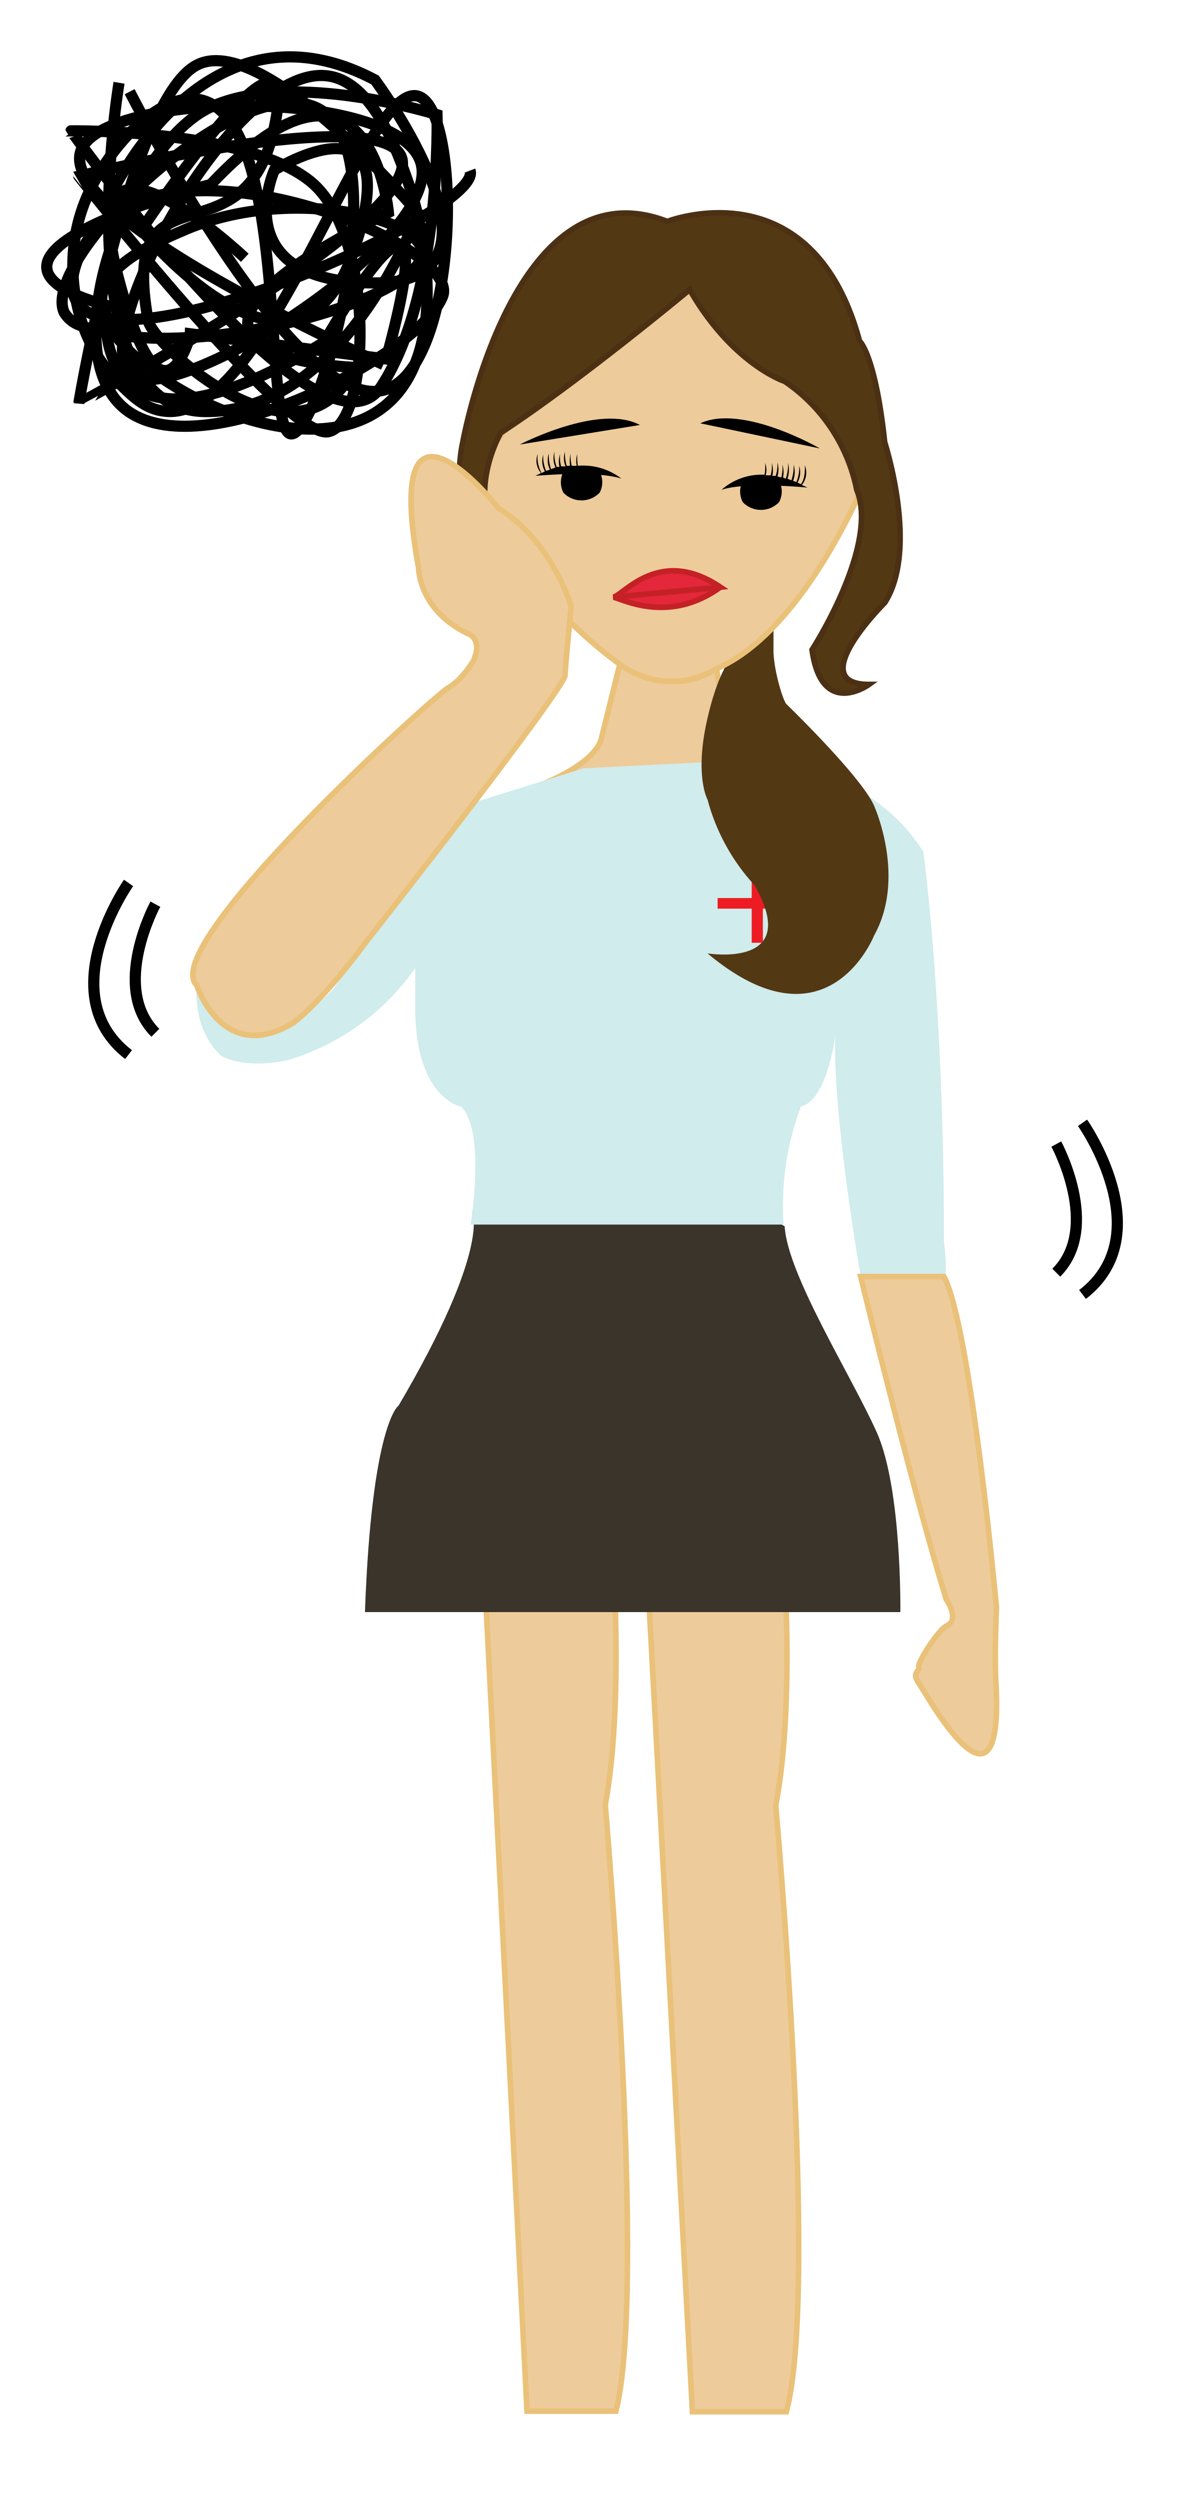 <svg id="_2-5" data-name="2-5" xmlns="http://www.w3.org/2000/svg" viewBox="0 0 214 447.1">
  <path id="leg-r" d="M138.3,255.9s5.3,41.8.5,67c0,0,7.8,86.6,1.9,108.4H123.9l-9.3-173.1Z" fill="#eecb9b" stroke="#eac179" stroke-miterlimit="10"/>
  <path id="leg-l" d="M107.8,255.8s5.1,41.8.5,67c0,0,7.5,86.7,1.9,108.4H94.3L85.5,258.2Z" fill="#eecb9b" stroke="#eac179" stroke-miterlimit="10"/>
  <path id="skirt" d="M65.3,288.3h95.8s.3-22-4.2-32.1-16-28.2-16.5-36.9l-15.9-8.7-40,6.1s3.4,6.5-13.2,34.7C71.2,251.4,66.5,255,65.3,288.3Z" fill="#3a342a"/>
  <path id="neck" d="M93.1,141.7s13.5-4.1,14.6-10l3.2-12.9,2.5,1.5,1.8.7,1.9.6,1.9.2h3.2l2.3-.5,1.9-.7,1.8-1,1.9,10.7s1,6,14.7,13.4Z" fill="#eecb9b" stroke="#eac179" stroke-miterlimit="10"/>
  <g id="top">
    <path id="shirt" d="M104.4,137.4l27.9-1.4s21.7-1.2,32.9,16.3c0,0,3.7,26.2,3.7,69.8,0,0,.8,5.9,0,6.2s-14.9,0-14.9,0-6.5-37.4-4-47.3c0,0-1.1,15.5-6.7,16.9a50.6,50.6,0,0,0-3.1,21.1h-56s2.8-16.6-1.7-21.1c0,0-8.2-1.4-8.2-17.7v-7.1a42.6,42.6,0,0,1-22.5,16.4s-7.1,1.9-12.1-.6c0,0-5.1-3.9-4.5-12.7,0,0,5.3,20.6,24.5.6,0,0,10.1-14.7,24.2-33Z" fill="#d0ecec"/>
    <polygon id="cross" points="142.5 160.6 136.5 160.6 136.5 154.5 134.5 154.5 134.5 160.6 128.4 160.6 128.4 162.5 134.5 162.5 134.5 168.6 136.5 168.6 136.5 162.5 142.5 162.5 142.5 160.6" fill="#ed1c24"/>
  </g>
  <path id="hair-back" d="M156.4,144.1c-2.2-5.1-15.2-17.7-15.7-18.2s-2.1-5.3-2.3-9.2v-8.3h-.1c.1-.7-1.1-6.8-1.1-6.8l-6.8,5a55.7,55.7,0,0,0,.5,7.6c.2,5-1.9,3.9-4.3,14.2s0,14.6,0,14.6a36.5,36.5,0,0,0,8.4,15.3c8.6,15-8.4,12.2-8.4,12.2,21.5,18,29.8-3.2,29.8-3.2C162.2,156.9,156.4,144.1,156.4,144.1Z" fill="#533814"/>
  <path id="head" d="M89.9,77.5c.2-.6,31.3-29.1,31.3-29.1l35.2,33.8s-11.1,29.9-28.2,37.4a15.6,15.6,0,0,1-17.3-.8A82.5,82.5,0,0,1,84.1,85.1Z" fill="#eecb9b" stroke="#eac179" stroke-miterlimit="10"/>
  <path id="hair-front" d="M82.8,79.1s9-50.2,36.6-39.5c0,0,25.9-10.1,34.4,21.4,0,0,2.8,2.3,4.5,18.1,0,0,6.2,19.1,0,28.7,0,0-14.7,14.6-2.8,14.6,0,0-8.5,6.2-10.2-6.2,0,0,12.1-18.7,8-28.6a30.7,30.7,0,0,0-12.9-19.4s-9.3-3-17-16.4c0,0-19.7,16.4-33.8,25.6,0,0-5.5,9.4-1.3,17.8,0,0,6.7,10.5,3.7,16.9,0,0-4.1-12-9.2-18C82.8,94.1,81.4,85.4,82.8,79.1Z" fill="#533814" stroke="#4b3014" stroke-miterlimit="10"/>
  <path id="arm-r" d="M169.3,290.8c-1.3.6-5.2,6.5-4.9,7.3s-1.4.9,0,2.9,15.3,27.4,13.8,0c-.3-5.1.1-13.5.1-13.5s-4.6-50.2-9.4-59.2H154s9.2,37.8,15.3,57.7C169.3,286,171.9,289.7,169.3,290.8Z" fill="#eecb9b" stroke="#eac179" stroke-miterlimit="10"/>
  <path id="arm-l" d="M101.1,120.8c0-1.2,1.1-12.4,1.1-12.4s-3.4-11.6-13-17.5c0,0-21.1-26.7-14.3,10.7,0,0,0,7.6,9,11.8,0,0,2.5.9.8,4.8,0,0-2,3.4-4.5,4.8s-52.1,46.2-45,53.2c0,0,4.6,14.4,17.3,6.7,0,0,5-3.5,13.4-15C66,167.9,100.9,123.3,101.1,120.8Z" fill="#eecb9b" stroke="#eac179" stroke-miterlimit="10"/>
  <g id="lip">
    <path id="lip-bottom" d="M109.7,106.8c1.1,0,9.7,5.1,19.2-1.8Z" fill="#e4273a" stroke="#c42127" stroke-linejoin="bevel"/>
    <path id="lip-top" d="M109.7,106.8c1.8-.2,8.2-9.2,19.2-1.8Z" fill="#e4273a" stroke="#c42127" stroke-miterlimit="10"/>
  </g>
  <g id="eye-r">
    <path id="pupil-r" d="M139.4,89.8a4.5,4.5,0,0,1-6.5,0,4.1,4.1,0,0,1,0-3.8h6.5A4,4,0,0,1,139.4,89.8Z"/>
    <path id="lid-r" d="M143.4,86.7h.1a3.5,3.5,0,0,0,.5-3.5s.2,2.3-.7,3.4l-.6-.3a3.8,3.8,0,0,0,.3-3,6.6,6.6,0,0,1-.5,2.9l-.6-.2a4.4,4.4,0,0,0,.1-2.9,7.4,7.4,0,0,1-.4,2.8l-.7-.3a4.8,4.8,0,0,0,.1-2.8,7.4,7.4,0,0,1-.4,2.8l-.5-.2a4.6,4.6,0,0,0-.1-2.3,7.6,7.6,0,0,1-.2,2.3l-.7-.2a4.2,4.2,0,0,0,0-2.5,6.6,6.6,0,0,1-.3,2.4h-.6a4.6,4.6,0,0,0-.1-2.3,6.9,6.9,0,0,1-.2,2.2H137a3.4,3.4,0,0,0-.1-2.2,8.5,8.5,0,0,1-.1,2.1,10.8,10.8,0,0,0-7.7,2.7c4.4-1.5,15.4-.4,15.4-.4Z"/>
  </g>
  <g id="eye-l">
    <path id="pupil-l" d="M100.8,88.1a4.5,4.5,0,0,0,6.5,0,3.9,3.9,0,0,0,0-3.7h-6.5A4.1,4.1,0,0,0,100.8,88.1Z"/>
    <path id="lid-l" d="M103.4,83.3a8.5,8.5,0,0,1-.1-2.1,3.9,3.9,0,0,0-.1,2.1h-.9a7,7,0,0,1-.2-2.2,5.7,5.7,0,0,0-.1,2.2h-.6a7.1,7.1,0,0,1-.3-2.5,3.6,3.6,0,0,0,.1,2.6h-.8a6.9,6.9,0,0,1-.2-2.2,4.6,4.6,0,0,0-.1,2.3h-.5a6.8,6.8,0,0,1-.4-2.7,4,4,0,0,0,.2,2.8l-.8.3a7.4,7.4,0,0,1-.4-2.8,3.8,3.8,0,0,0,.2,2.9l-.7.2a6.7,6.7,0,0,1-.5-2.9,3.8,3.8,0,0,0,.3,3l-.6.3a5.9,5.9,0,0,1-.7-3.4,3.4,3.4,0,0,0,.6,3.4h0l-1,.5s10.9-1,15.4.5A11.2,11.2,0,0,0,103.4,83.3Z"/>
  </g>
  <path id="brow-r" d="M146.7,80.2s-13.8-8-21.4-4.5Z"/>
  <path id="brow-l" d="M93,79.5s14.2-7.4,21.5-3.5Z"/>
  <g id="wave-r">
    <path id="wave-r2" d="M193.7,200.8s14,19.9,0,30.7" fill="none" stroke="#000" stroke-miterlimit="10" stroke-width="2"/>
    <path id="wave-r1" d="M189,204.6s8.1,14.9,0,23" fill="none" stroke="#000" stroke-miterlimit="10" stroke-width="2"/>
  </g>
  <g id="wave-l">
    <path id="wave-l2" d="M27.8,161.7s-8.1,14.9,0,23" fill="none" stroke="#000" stroke-miterlimit="10" stroke-width="2"/>
    <path id="wave-l1" d="M23,157.9s-14,19.9,0,30.7" fill="none" stroke="#000" stroke-miterlimit="10" stroke-width="2"/>
  </g>
  <path id="ball-1" d="M23.2,16.4c3.1,6,30.3,58,45.7,53.3,13.4-4,13.9-50.2,5.9-52.5-9.6-2.9-27.1,59.1-45.6,56.3-3.3-.4-5.7-2.8-8-5.1-7.9-7.8-10.5-21.3-5.9-32.6C19,26.7,28.7,16,36.1,17.9c15.8,4,10.8,59.5,16,59.7s19.2-50.3,5-58.1S7,46.5,11.5,55.9a5.4,5.4,0,0,0,3.2,2.4c18.8,7.2,61.9-4.9,60.8-13.4-.7-6.1-23.9-11.6-42.2-3.9-5.1,2.2-14.9,6.3-15.1,12.5-.5,11.9,34.5,31.7,50.4,19.3,11.1-8.6,8.2-29.2,4.6-39.7-1.9-5.5-6.3-18.3-14.4-19.5C41.9,11,15.8,60,23.2,66.9S79.4,42.7,75.3,29.1,17.5,16.2,14.4,27.2,55,58.8,68.6,65.2" fill="none" stroke="#000" stroke-miterlimit="10" stroke-width="2"/>
  <path id="ball-2" d="M19,36.5S35.7-2.3,67.1,14.3c0,0,27.1,36.3,0,36.3s-18-20.2-18-20.2S73.5,15.3,63.2,45.1s-37.9-4-37.9-4S54.5-2.8,49.1,22.7,21.2,28,26.5,57.3c.8,4.4,27.1,28.6,37,8.4,0,0-46.9-1.5,6-27.7,0,0-3.2-35.3-31.8-5,0,0-50.8,12.6-18.7,21.6,0,0-4,32.8,39,6.6,0,0,23.1-40.8,11.1,3l-35-4.5S28.9,80.3,20.9,48.6s22.9-2.5,22.9-2.5" fill="none" stroke="#000" stroke-miterlimit="10" stroke-width="2"/>
  <path id="ball-3" d="M21.3,14.8S11.5,73.2,36.6,73.6,74.8,38.1,74.8,38.1,47,5.2,35.1,11.7s-21,60.4-21,60.4S70.8,42.2,72,29.6s-57.9,1.9-57.9,1.9S51.2,78.9,58.8,77.2s8.4-35.4-3.3-44.8-42.8-9-42.8-9S57.5,85.7,68.3,69s9.9-48.5,9.9-48.5-25.6-8.1-40.4-1.4S8.8,63.7,23,73.6,75.4,63,79.2,53s-56-33.5-65.5-6,73.4-8.6,70.4-16.5" fill="none" stroke="#000" stroke-miterlimit="10" stroke-width="2"/>
</svg>
